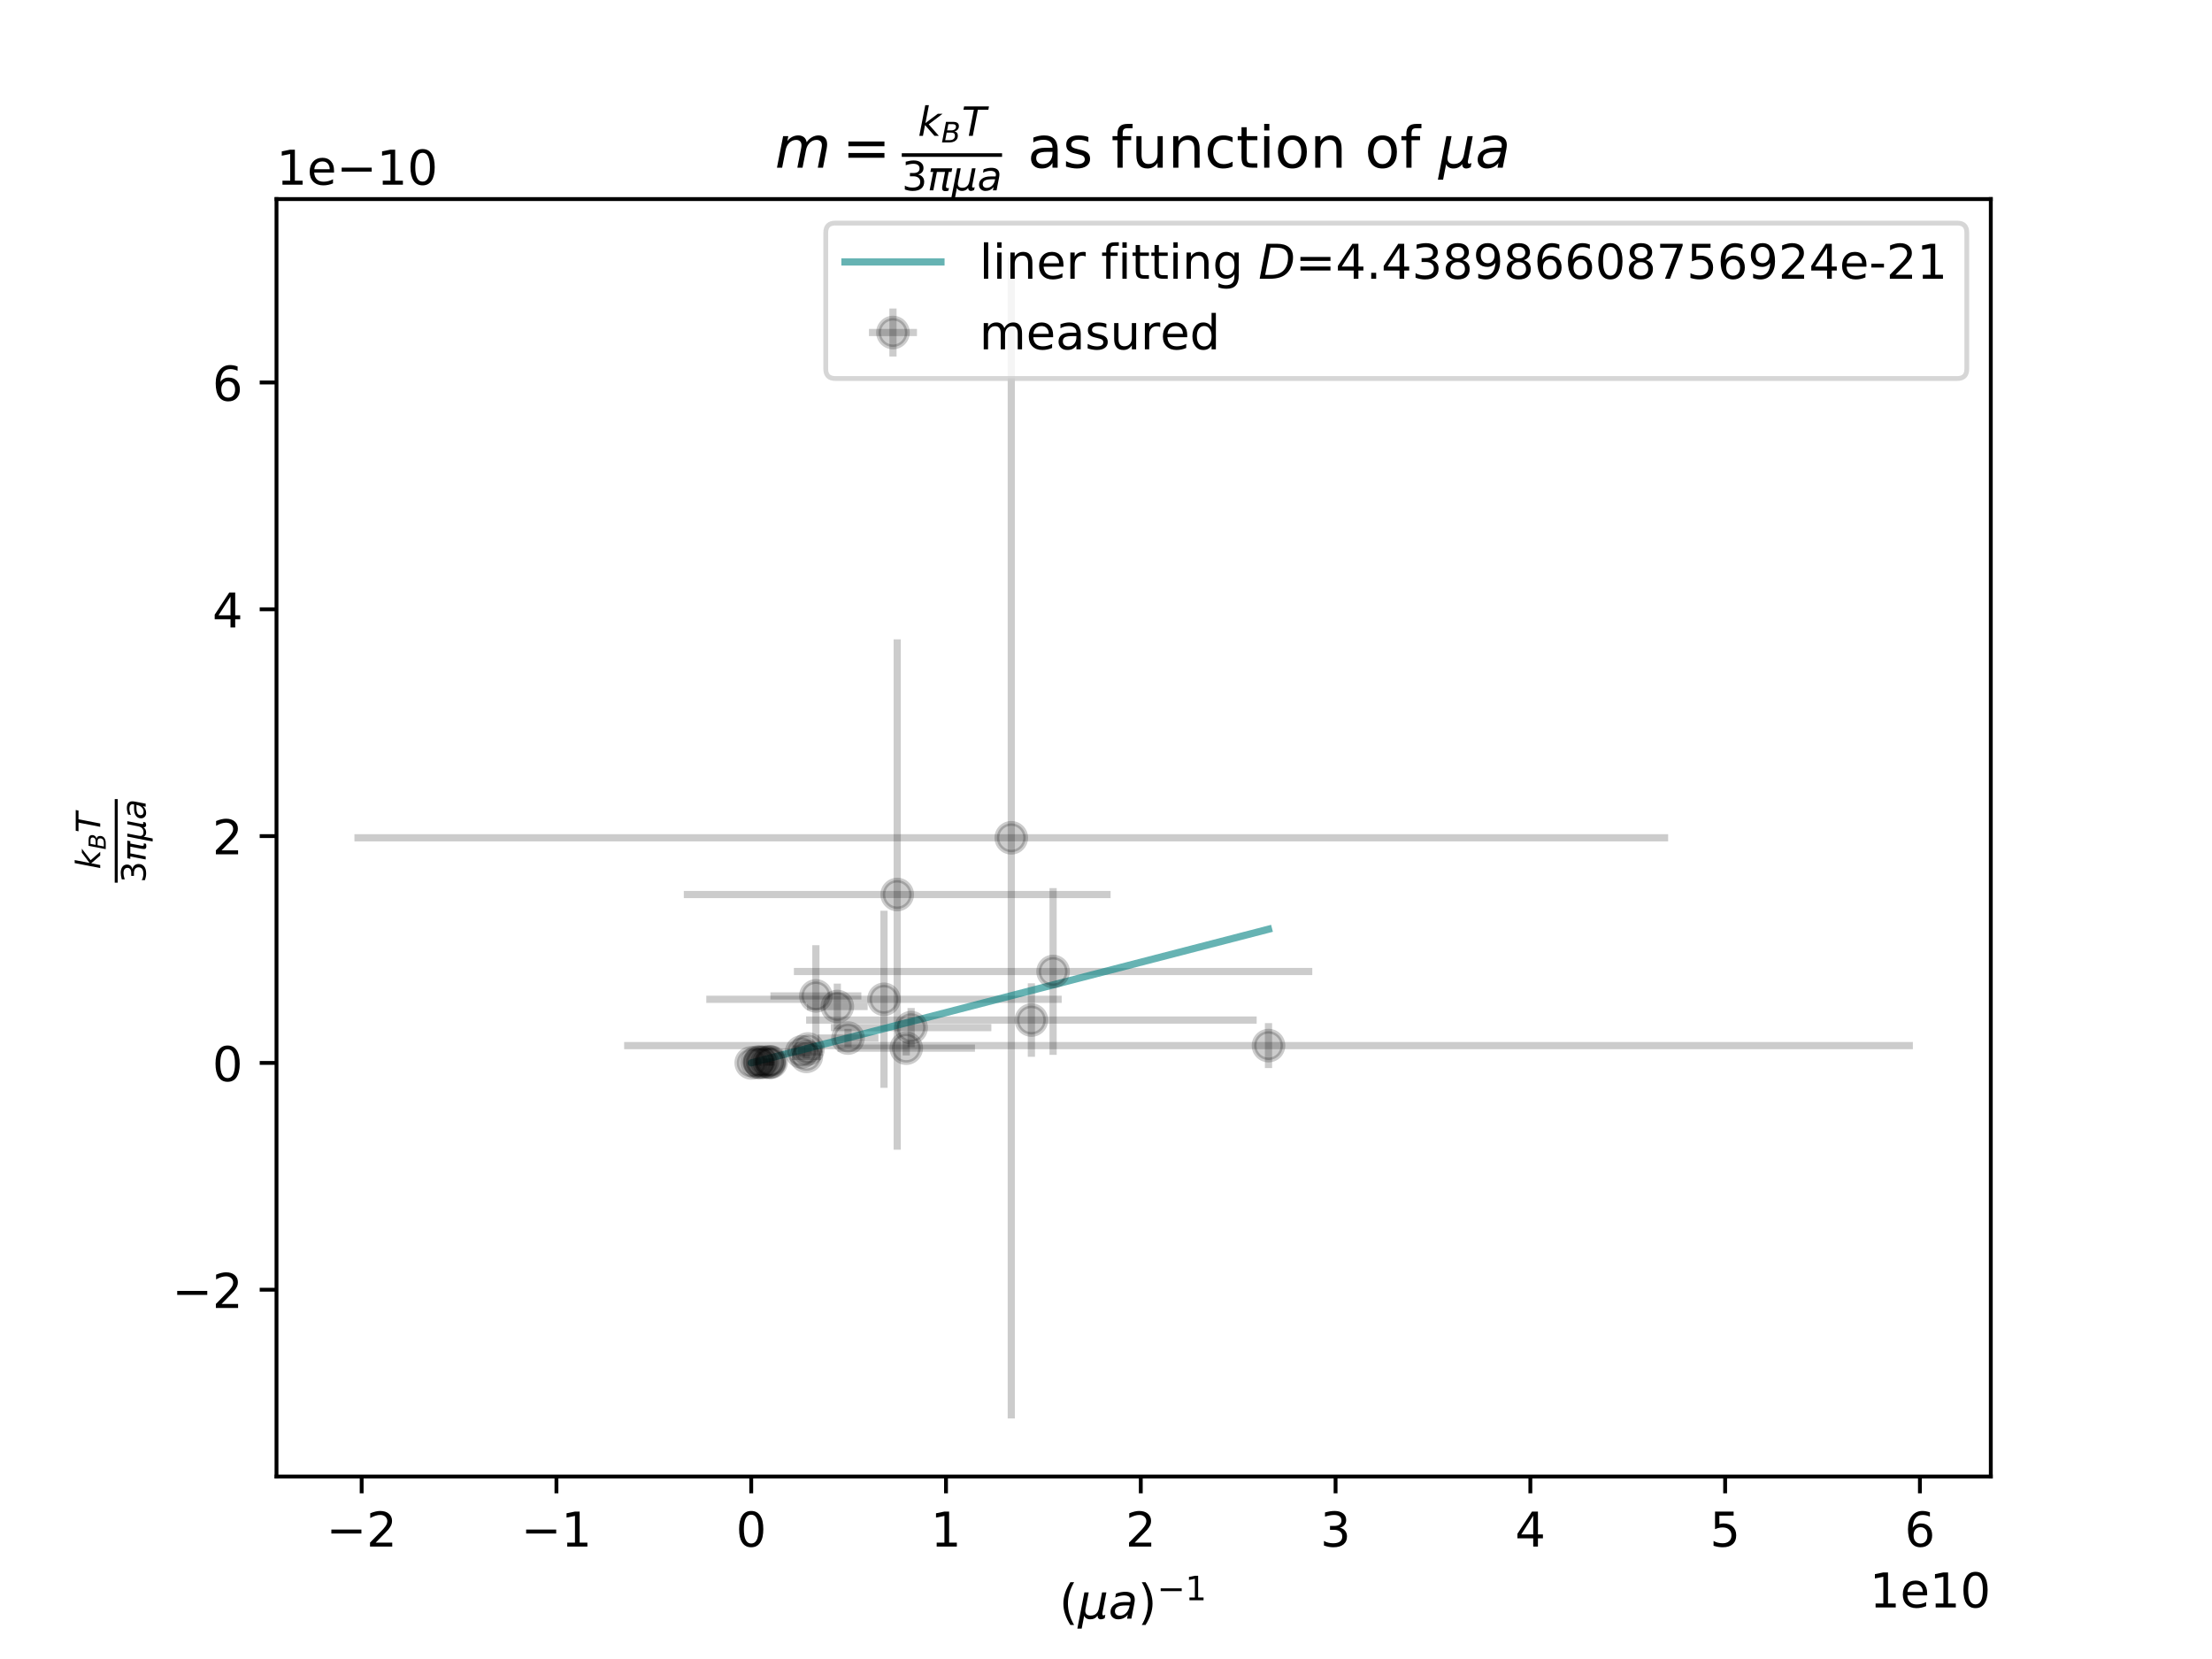 <?xml version="1.0" encoding="utf-8" standalone="no"?>
<!DOCTYPE svg PUBLIC "-//W3C//DTD SVG 1.1//EN"
  "http://www.w3.org/Graphics/SVG/1.1/DTD/svg11.dtd">
<!-- Created with matplotlib (https://matplotlib.org/) -->
<svg height="345.6pt" version="1.1" viewBox="0 0 460.8 345.6" width="460.8pt" xmlns="http://www.w3.org/2000/svg" xmlns:xlink="http://www.w3.org/1999/xlink">
 <defs>
  <style type="text/css">
*{stroke-linecap:butt;stroke-linejoin:round;}
  </style>
 </defs>
 <g id="figure_1">
  <g id="patch_1">
   <path d="M 0 345.6 
L 460.8 345.6 
L 460.8 0 
L 0 0 
z
" style="fill:#ffffff;"/>
  </g>
  <g id="axes_1">
   <g id="patch_2">
    <path d="M 57.6 307.584 
L 414.72 307.584 
L 414.72 41.472 
L 57.6 41.472 
z
" style="fill:#ffffff;"/>
   </g>
   <g id="matplotlib.axis_1">
    <g id="xtick_1">
     <g id="line2d_1">
      <defs>
       <path d="M 0 0 
L 0 3.5 
" id="mba9bfb9baf" style="stroke:#000000;stroke-width:0.8;"/>
      </defs>
      <g>
       <use style="stroke:#000000;stroke-width:0.8;" x="75.34" xlink:href="#mba9bfb9baf" y="307.584"/>
      </g>
     </g>
     <g id="text_1">
      <!-- −2 -->
      <defs>
       <path d="M 10.594 35.5 
L 73.188 35.5 
L 73.188 27.203 
L 10.594 27.203 
z
" id="DejaVuSans-8722"/>
       <path d="M 19.188 8.297 
L 53.609 8.297 
L 53.609 0 
L 7.328 0 
L 7.328 8.297 
Q 12.938 14.109 22.625 23.891 
Q 32.328 33.688 34.812 36.531 
Q 39.547 41.844 41.422 45.531 
Q 43.312 49.219 43.312 52.781 
Q 43.312 58.594 39.234 62.25 
Q 35.156 65.922 28.609 65.922 
Q 23.969 65.922 18.812 64.312 
Q 13.672 62.703 7.812 59.422 
L 7.812 69.391 
Q 13.766 71.781 18.938 73 
Q 24.125 74.219 28.422 74.219 
Q 39.75 74.219 46.484 68.547 
Q 53.219 62.891 53.219 53.422 
Q 53.219 48.922 51.531 44.891 
Q 49.859 40.875 45.406 35.406 
Q 44.188 33.984 37.641 27.219 
Q 31.109 20.453 19.188 8.297 
z
" id="DejaVuSans-50"/>
      </defs>
      <g transform="translate(67.969 322.182)scale(0.1 -0.1)">
       <use xlink:href="#DejaVuSans-8722"/>
       <use x="83.789" xlink:href="#DejaVuSans-50"/>
      </g>
     </g>
    </g>
    <g id="xtick_2">
     <g id="line2d_2">
      <g>
       <use style="stroke:#000000;stroke-width:0.8;" x="115.917" xlink:href="#mba9bfb9baf" y="307.584"/>
      </g>
     </g>
     <g id="text_2">
      <!-- −1 -->
      <defs>
       <path d="M 12.406 8.297 
L 28.516 8.297 
L 28.516 63.922 
L 10.984 60.406 
L 10.984 69.391 
L 28.422 72.906 
L 38.281 72.906 
L 38.281 8.297 
L 54.391 8.297 
L 54.391 0 
L 12.406 0 
z
" id="DejaVuSans-49"/>
      </defs>
      <g transform="translate(108.546 322.182)scale(0.1 -0.1)">
       <use xlink:href="#DejaVuSans-8722"/>
       <use x="83.789" xlink:href="#DejaVuSans-49"/>
      </g>
     </g>
    </g>
    <g id="xtick_3">
     <g id="line2d_3">
      <g>
       <use style="stroke:#000000;stroke-width:0.8;" x="156.494" xlink:href="#mba9bfb9baf" y="307.584"/>
      </g>
     </g>
     <g id="text_3">
      <!-- 0 -->
      <defs>
       <path d="M 31.781 66.406 
Q 24.172 66.406 20.328 58.906 
Q 16.5 51.422 16.5 36.375 
Q 16.5 21.391 20.328 13.891 
Q 24.172 6.391 31.781 6.391 
Q 39.453 6.391 43.281 13.891 
Q 47.125 21.391 47.125 36.375 
Q 47.125 51.422 43.281 58.906 
Q 39.453 66.406 31.781 66.406 
z
M 31.781 74.219 
Q 44.047 74.219 50.516 64.516 
Q 56.984 54.828 56.984 36.375 
Q 56.984 17.969 50.516 8.266 
Q 44.047 -1.422 31.781 -1.422 
Q 19.531 -1.422 13.062 8.266 
Q 6.594 17.969 6.594 36.375 
Q 6.594 54.828 13.062 64.516 
Q 19.531 74.219 31.781 74.219 
z
" id="DejaVuSans-48"/>
      </defs>
      <g transform="translate(153.312 322.182)scale(0.1 -0.1)">
       <use xlink:href="#DejaVuSans-48"/>
      </g>
     </g>
    </g>
    <g id="xtick_4">
     <g id="line2d_4">
      <g>
       <use style="stroke:#000000;stroke-width:0.8;" x="197.07" xlink:href="#mba9bfb9baf" y="307.584"/>
      </g>
     </g>
     <g id="text_4">
      <!-- 1 -->
      <g transform="translate(193.889 322.182)scale(0.1 -0.1)">
       <use xlink:href="#DejaVuSans-49"/>
      </g>
     </g>
    </g>
    <g id="xtick_5">
     <g id="line2d_5">
      <g>
       <use style="stroke:#000000;stroke-width:0.8;" x="237.647" xlink:href="#mba9bfb9baf" y="307.584"/>
      </g>
     </g>
     <g id="text_5">
      <!-- 2 -->
      <g transform="translate(234.466 322.182)scale(0.1 -0.1)">
       <use xlink:href="#DejaVuSans-50"/>
      </g>
     </g>
    </g>
    <g id="xtick_6">
     <g id="line2d_6">
      <g>
       <use style="stroke:#000000;stroke-width:0.8;" x="278.223" xlink:href="#mba9bfb9baf" y="307.584"/>
      </g>
     </g>
     <g id="text_6">
      <!-- 3 -->
      <defs>
       <path d="M 40.578 39.312 
Q 47.656 37.797 51.625 33 
Q 55.609 28.219 55.609 21.188 
Q 55.609 10.406 48.188 4.484 
Q 40.766 -1.422 27.094 -1.422 
Q 22.516 -1.422 17.656 -0.516 
Q 12.797 0.391 7.625 2.203 
L 7.625 11.719 
Q 11.719 9.328 16.594 8.109 
Q 21.484 6.891 26.812 6.891 
Q 36.078 6.891 40.938 10.547 
Q 45.797 14.203 45.797 21.188 
Q 45.797 27.641 41.281 31.266 
Q 36.766 34.906 28.719 34.906 
L 20.219 34.906 
L 20.219 43.016 
L 29.109 43.016 
Q 36.375 43.016 40.234 45.922 
Q 44.094 48.828 44.094 54.297 
Q 44.094 59.906 40.109 62.906 
Q 36.141 65.922 28.719 65.922 
Q 24.656 65.922 20.016 65.031 
Q 15.375 64.156 9.812 62.312 
L 9.812 71.094 
Q 15.438 72.656 20.344 73.438 
Q 25.25 74.219 29.594 74.219 
Q 40.828 74.219 47.359 69.109 
Q 53.906 64.016 53.906 55.328 
Q 53.906 49.266 50.438 45.094 
Q 46.969 40.922 40.578 39.312 
z
" id="DejaVuSans-51"/>
      </defs>
      <g transform="translate(275.042 322.182)scale(0.1 -0.1)">
       <use xlink:href="#DejaVuSans-51"/>
      </g>
     </g>
    </g>
    <g id="xtick_7">
     <g id="line2d_7">
      <g>
       <use style="stroke:#000000;stroke-width:0.8;" x="318.8" xlink:href="#mba9bfb9baf" y="307.584"/>
      </g>
     </g>
     <g id="text_7">
      <!-- 4 -->
      <defs>
       <path d="M 37.797 64.312 
L 12.891 25.391 
L 37.797 25.391 
z
M 35.203 72.906 
L 47.609 72.906 
L 47.609 25.391 
L 58.016 25.391 
L 58.016 17.188 
L 47.609 17.188 
L 47.609 0 
L 37.797 0 
L 37.797 17.188 
L 4.891 17.188 
L 4.891 26.703 
z
" id="DejaVuSans-52"/>
      </defs>
      <g transform="translate(315.619 322.182)scale(0.1 -0.1)">
       <use xlink:href="#DejaVuSans-52"/>
      </g>
     </g>
    </g>
    <g id="xtick_8">
     <g id="line2d_8">
      <g>
       <use style="stroke:#000000;stroke-width:0.8;" x="359.377" xlink:href="#mba9bfb9baf" y="307.584"/>
      </g>
     </g>
     <g id="text_8">
      <!-- 5 -->
      <defs>
       <path d="M 10.797 72.906 
L 49.516 72.906 
L 49.516 64.594 
L 19.828 64.594 
L 19.828 46.734 
Q 21.969 47.469 24.109 47.828 
Q 26.266 48.188 28.422 48.188 
Q 40.625 48.188 47.75 41.5 
Q 54.891 34.812 54.891 23.391 
Q 54.891 11.625 47.562 5.094 
Q 40.234 -1.422 26.906 -1.422 
Q 22.312 -1.422 17.547 -0.641 
Q 12.797 0.141 7.719 1.703 
L 7.719 11.625 
Q 12.109 9.234 16.797 8.062 
Q 21.484 6.891 26.703 6.891 
Q 35.156 6.891 40.078 11.328 
Q 45.016 15.766 45.016 23.391 
Q 45.016 31 40.078 35.438 
Q 35.156 39.891 26.703 39.891 
Q 22.75 39.891 18.812 39.016 
Q 14.891 38.141 10.797 36.281 
z
" id="DejaVuSans-53"/>
      </defs>
      <g transform="translate(356.195 322.182)scale(0.1 -0.1)">
       <use xlink:href="#DejaVuSans-53"/>
      </g>
     </g>
    </g>
    <g id="xtick_9">
     <g id="line2d_9">
      <g>
       <use style="stroke:#000000;stroke-width:0.8;" x="399.953" xlink:href="#mba9bfb9baf" y="307.584"/>
      </g>
     </g>
     <g id="text_9">
      <!-- 6 -->
      <defs>
       <path d="M 33.016 40.375 
Q 26.375 40.375 22.484 35.828 
Q 18.609 31.297 18.609 23.391 
Q 18.609 15.531 22.484 10.953 
Q 26.375 6.391 33.016 6.391 
Q 39.656 6.391 43.531 10.953 
Q 47.406 15.531 47.406 23.391 
Q 47.406 31.297 43.531 35.828 
Q 39.656 40.375 33.016 40.375 
z
M 52.594 71.297 
L 52.594 62.312 
Q 48.875 64.062 45.094 64.984 
Q 41.312 65.922 37.594 65.922 
Q 27.828 65.922 22.672 59.328 
Q 17.531 52.734 16.797 39.406 
Q 19.672 43.656 24.016 45.922 
Q 28.375 48.188 33.594 48.188 
Q 44.578 48.188 50.953 41.516 
Q 57.328 34.859 57.328 23.391 
Q 57.328 12.156 50.688 5.359 
Q 44.047 -1.422 33.016 -1.422 
Q 20.359 -1.422 13.672 8.266 
Q 6.984 17.969 6.984 36.375 
Q 6.984 53.656 15.188 63.938 
Q 23.391 74.219 37.203 74.219 
Q 40.922 74.219 44.703 73.484 
Q 48.484 72.75 52.594 71.297 
z
" id="DejaVuSans-54"/>
      </defs>
      <g transform="translate(396.772 322.182)scale(0.1 -0.1)">
       <use xlink:href="#DejaVuSans-54"/>
      </g>
     </g>
    </g>
    <g id="text_10">
     <!-- $ (\mu a )^{-1} $ -->
     <defs>
      <path d="M 31 75.875 
Q 24.469 64.656 21.281 53.656 
Q 18.109 42.672 18.109 31.391 
Q 18.109 20.125 21.312 9.062 
Q 24.516 -2 31 -13.188 
L 23.188 -13.188 
Q 15.875 -1.703 12.234 9.375 
Q 8.594 20.453 8.594 31.391 
Q 8.594 42.281 12.203 53.312 
Q 15.828 64.359 23.188 75.875 
z
" id="DejaVuSans-40"/>
      <path d="M -1.312 -20.797 
L 13.375 54.688 
L 22.406 54.688 
L 15.766 20.656 
Q 15.578 19.625 15.422 18.359 
Q 15.281 17.094 15.281 15.828 
Q 15.281 11.281 18.141 8.828 
Q 21 6.391 26.312 6.391 
Q 33.547 6.391 37.984 10.484 
Q 42.438 14.594 44 22.797 
L 50.203 54.688 
L 59.188 54.688 
L 51.031 12.641 
Q 50.828 11.719 50.75 11.031 
Q 50.688 10.359 50.688 9.812 
Q 50.688 8.297 51.297 7.594 
Q 51.906 6.891 53.219 6.891 
Q 53.719 6.891 54.562 7.125 
Q 55.422 7.375 56.984 8.016 
L 55.609 0.781 
Q 53.469 -0.297 51.516 -0.859 
Q 49.562 -1.422 47.703 -1.422 
Q 44.484 -1.422 42.656 0.625 
Q 40.828 2.688 40.828 6.297 
Q 38.094 2.391 34.297 0.484 
Q 30.516 -1.422 25.391 -1.422 
Q 20.844 -1.422 17.453 0.672 
Q 14.062 2.781 12.984 6.203 
L 7.719 -20.797 
z
" id="DejaVuSans-Oblique-956"/>
      <path d="M 53.719 31.203 
L 47.609 0 
L 38.625 0 
L 40.281 8.297 
Q 36.328 3.422 31.266 1 
Q 26.219 -1.422 20.016 -1.422 
Q 13.031 -1.422 8.562 2.844 
Q 4.109 7.125 4.109 13.812 
Q 4.109 23.391 11.75 28.953 
Q 19.391 34.516 32.812 34.516 
L 45.312 34.516 
L 45.797 36.922 
Q 45.906 37.312 45.953 37.766 
Q 46 38.234 46 39.203 
Q 46 43.562 42.453 45.969 
Q 38.922 48.391 32.516 48.391 
Q 28.125 48.391 23.5 47.266 
Q 18.891 46.141 14.016 43.891 
L 15.578 52.203 
Q 20.656 54.109 25.516 55.047 
Q 30.375 56 34.906 56 
Q 44.578 56 49.625 51.797 
Q 54.688 47.609 54.688 39.594 
Q 54.688 37.984 54.438 35.812 
Q 54.203 33.641 53.719 31.203 
z
M 44 27.484 
L 35.016 27.484 
Q 23.969 27.484 18.672 24.531 
Q 13.375 21.578 13.375 15.375 
Q 13.375 11.078 16.078 8.641 
Q 18.797 6.203 23.578 6.203 
Q 30.906 6.203 36.375 11.453 
Q 41.844 16.703 43.609 25.484 
z
" id="DejaVuSans-Oblique-97"/>
      <path d="M 8.016 75.875 
L 15.828 75.875 
Q 23.141 64.359 26.781 53.312 
Q 30.422 42.281 30.422 31.391 
Q 30.422 20.453 26.781 9.375 
Q 23.141 -1.703 15.828 -13.188 
L 8.016 -13.188 
Q 14.5 -2 17.703 9.062 
Q 20.906 20.125 20.906 31.391 
Q 20.906 42.672 17.703 53.656 
Q 14.5 64.656 8.016 75.875 
z
" id="DejaVuSans-41"/>
     </defs>
     <g transform="translate(220.66 337.262)scale(0.1 -0.1)">
      <use transform="translate(0 0.684)" xlink:href="#DejaVuSans-40"/>
      <use transform="translate(39.014 0.684)" xlink:href="#DejaVuSans-Oblique-956"/>
      <use transform="translate(102.637 0.684)" xlink:href="#DejaVuSans-Oblique-97"/>
      <use transform="translate(163.916 0.684)" xlink:href="#DejaVuSans-41"/>
      <use transform="translate(203.887 38.966)scale(0.7)" xlink:href="#DejaVuSans-8722"/>
      <use transform="translate(262.539 38.966)scale(0.7)" xlink:href="#DejaVuSans-49"/>
     </g>
    </g>
    <g id="text_11">
     <!-- 1e10 -->
     <defs>
      <path d="M 56.203 29.594 
L 56.203 25.203 
L 14.891 25.203 
Q 15.484 15.922 20.484 11.062 
Q 25.484 6.203 34.422 6.203 
Q 39.594 6.203 44.453 7.469 
Q 49.312 8.734 54.109 11.281 
L 54.109 2.781 
Q 49.266 0.734 44.188 -0.344 
Q 39.109 -1.422 33.891 -1.422 
Q 20.797 -1.422 13.156 6.188 
Q 5.516 13.812 5.516 26.812 
Q 5.516 40.234 12.766 48.109 
Q 20.016 56 32.328 56 
Q 43.359 56 49.781 48.891 
Q 56.203 41.797 56.203 29.594 
z
M 47.219 32.234 
Q 47.125 39.594 43.094 43.984 
Q 39.062 48.391 32.422 48.391 
Q 24.906 48.391 20.391 44.141 
Q 15.875 39.891 15.188 32.172 
z
" id="DejaVuSans-101"/>
     </defs>
     <g transform="translate(389.479 334.861)scale(0.1 -0.1)">
      <use xlink:href="#DejaVuSans-49"/>
      <use x="63.623" xlink:href="#DejaVuSans-101"/>
      <use x="125.146" xlink:href="#DejaVuSans-49"/>
      <use x="188.77" xlink:href="#DejaVuSans-48"/>
     </g>
    </g>
   </g>
   <g id="matplotlib.axis_2">
    <g id="ytick_1">
     <g id="line2d_10">
      <defs>
       <path d="M 0 0 
L -3.5 0 
" id="medc59a50c8" style="stroke:#000000;stroke-width:0.8;"/>
      </defs>
      <g>
       <use style="stroke:#000000;stroke-width:0.8;" x="57.6" xlink:href="#medc59a50c8" y="268.671"/>
      </g>
     </g>
     <g id="text_12">
      <!-- −2 -->
      <g transform="translate(35.858 272.47)scale(0.1 -0.1)">
       <use xlink:href="#DejaVuSans-8722"/>
       <use x="83.789" xlink:href="#DejaVuSans-50"/>
      </g>
     </g>
    </g>
    <g id="ytick_2">
     <g id="line2d_11">
      <g>
       <use style="stroke:#000000;stroke-width:0.8;" x="57.6" xlink:href="#medc59a50c8" y="221.422"/>
      </g>
     </g>
     <g id="text_13">
      <!-- 0 -->
      <g transform="translate(44.237 225.221)scale(0.1 -0.1)">
       <use xlink:href="#DejaVuSans-48"/>
      </g>
     </g>
    </g>
    <g id="ytick_3">
     <g id="line2d_12">
      <g>
       <use style="stroke:#000000;stroke-width:0.8;" x="57.6" xlink:href="#medc59a50c8" y="174.173"/>
      </g>
     </g>
     <g id="text_14">
      <!-- 2 -->
      <g transform="translate(44.237 177.972)scale(0.1 -0.1)">
       <use xlink:href="#DejaVuSans-50"/>
      </g>
     </g>
    </g>
    <g id="ytick_4">
     <g id="line2d_13">
      <g>
       <use style="stroke:#000000;stroke-width:0.8;" x="57.6" xlink:href="#medc59a50c8" y="126.924"/>
      </g>
     </g>
     <g id="text_15">
      <!-- 4 -->
      <g transform="translate(44.237 130.723)scale(0.1 -0.1)">
       <use xlink:href="#DejaVuSans-52"/>
      </g>
     </g>
    </g>
    <g id="ytick_5">
     <g id="line2d_14">
      <g>
       <use style="stroke:#000000;stroke-width:0.8;" x="57.6" xlink:href="#medc59a50c8" y="79.675"/>
      </g>
     </g>
     <g id="text_16">
      <!-- 6 -->
      <g transform="translate(44.237 83.474)scale(0.1 -0.1)">
       <use xlink:href="#DejaVuSans-54"/>
      </g>
     </g>
    </g>
    <g id="text_17">
     <!-- $  \frac{k_{B}T}{ 3 \pi \mu a } $ -->
     <defs>
      <path d="M 18.312 75.984 
L 27.297 75.984 
L 18.703 31.688 
L 49.516 54.688 
L 61.188 54.688 
L 26.812 28.516 
L 51.906 0 
L 41.016 0 
L 17.672 26.703 
L 12.5 0 
L 3.516 0 
z
" id="DejaVuSans-Oblique-107"/>
      <path d="M 16.891 72.906 
L 42.094 72.906 
Q 52.344 72.906 57.422 69.094 
Q 62.5 65.281 62.5 57.625 
Q 62.5 50.594 58.125 45.484 
Q 53.766 40.375 46.688 39.312 
Q 52.734 37.938 55.766 34.078 
Q 58.797 30.219 58.797 23.781 
Q 58.797 12.797 50.656 6.391 
Q 42.531 0 28.422 0 
L 2.688 0 
z
M 19.281 34.812 
L 14.109 8.109 
L 29.984 8.109 
Q 38.922 8.109 43.75 12.203 
Q 48.578 16.312 48.578 23.781 
Q 48.578 29.547 45.375 32.172 
Q 42.188 34.812 35.109 34.812 
z
M 25.094 64.797 
L 20.797 42.828 
L 35.5 42.828 
Q 43.359 42.828 47.781 46.234 
Q 52.203 49.656 52.203 55.719 
Q 52.203 60.453 49.219 62.625 
Q 46.234 64.797 39.703 64.797 
z
" id="DejaVuSans-Oblique-66"/>
      <path d="M 5.906 72.906 
L 67.578 72.906 
L 66.016 64.594 
L 39.984 64.594 
L 27.484 0 
L 17.578 0 
L 30.078 64.594 
L 4.297 64.594 
z
" id="DejaVuSans-Oblique-84"/>
      <path d="M 9.125 54.688 
L 61.531 54.688 
L 59.766 45.703 
L 52.875 45.703 
L 46.344 12.109 
Q 45.656 8.594 46.578 7.031 
Q 47.469 5.516 50.141 5.516 
Q 50.875 5.516 51.953 5.672 
Q 53.078 5.766 53.422 5.812 
L 52.156 -0.688 
Q 50.344 -1.312 48.484 -1.609 
Q 46.578 -1.906 44.781 -1.906 
Q 38.922 -1.906 37.312 1.266 
Q 35.688 4.5 37.359 13.094 
L 43.703 45.703 
L 23.531 45.703 
L 14.656 0 
L 5.469 0 
L 14.359 45.703 
L 7.375 45.703 
z
" id="DejaVuSans-Oblique-960"/>
     </defs>
     <g transform="translate(26.458 183.878)rotate(-90)scale(0.1 -0.1)">
      <use transform="translate(28 55.811)scale(0.7)" xlink:href="#DejaVuSans-Oblique-107"/>
      <use transform="translate(68.537 44.327)scale(0.49)" xlink:href="#DejaVuSans-Oblique-66"/>
      <use transform="translate(104.067 55.811)scale(0.7)" xlink:href="#DejaVuSans-Oblique-84"/>
      <use transform="translate(0 -38.877)scale(0.7)" xlink:href="#DejaVuSans-51"/>
      <use transform="translate(44.536 -38.877)scale(0.7)" xlink:href="#DejaVuSans-Oblique-960"/>
      <use transform="translate(86.68 -38.877)scale(0.7)" xlink:href="#DejaVuSans-Oblique-956"/>
      <use transform="translate(131.216 -38.877)scale(0.7)" xlink:href="#DejaVuSans-Oblique-97"/>
      <path d="M 0 19.327 
L 0 25.577 
L 174.111 25.577 
L 174.111 19.327 
L 0 19.327 
z
"/>
     </g>
    </g>
    <g id="text_18">
     <!-- 1e−10 -->
     <g transform="translate(57.6 38.472)scale(0.1 -0.1)">
      <use xlink:href="#DejaVuSans-49"/>
      <use x="63.623" xlink:href="#DejaVuSans-101"/>
      <use x="125.146" xlink:href="#DejaVuSans-8722"/>
      <use x="208.936" xlink:href="#DejaVuSans-49"/>
      <use x="272.559" xlink:href="#DejaVuSans-48"/>
     </g>
    </g>
   </g>
   <g id="LineCollection_1">
    <path clip-path="url(#pc7668d0245)" d="M 130.021 217.817 
L 398.487 217.817 
" style="fill:none;stroke:#000000;stroke-opacity:0.2;stroke-width:1.5;"/>
    <path clip-path="url(#pc7668d0245)" d="M 174.47 218.347 
L 203.103 218.347 
" style="fill:none;stroke:#000000;stroke-opacity:0.2;stroke-width:1.5;"/>
    <path clip-path="url(#pc7668d0245)" d="M 170.317 216.246 
L 182.993 216.246 
" style="fill:none;stroke:#000000;stroke-opacity:0.2;stroke-width:1.5;"/>
    <path clip-path="url(#pc7668d0245)" d="M 173.088 214.074 
L 206.518 214.074 
" style="fill:none;stroke:#000000;stroke-opacity:0.2;stroke-width:1.5;"/>
    <path clip-path="url(#pc7668d0245)" d="M 165.386 202.38 
L 273.372 202.38 
" style="fill:none;stroke:#000000;stroke-opacity:0.2;stroke-width:1.5;"/>
    <path clip-path="url(#pc7668d0245)" d="M 167.93 212.494 
L 261.783 212.494 
" style="fill:none;stroke:#000000;stroke-opacity:0.2;stroke-width:1.5;"/>
    <path clip-path="url(#pc7668d0245)" d="M 165.172 218.521 
L 171.478 218.521 
" style="fill:none;stroke:#000000;stroke-opacity:0.2;stroke-width:1.5;"/>
    <path clip-path="url(#pc7668d0245)" d="M 164.974 220.066 
L 170.985 220.066 
" style="fill:none;stroke:#000000;stroke-opacity:0.2;stroke-width:1.5;"/>
    <path clip-path="url(#pc7668d0245)" d="M 168.108 209.672 
L 180.75 209.672 
" style="fill:none;stroke:#000000;stroke-opacity:0.2;stroke-width:1.5;"/>
    <path clip-path="url(#pc7668d0245)" d="M 156.496 221.421 
L 156.497 221.421 
" style="fill:none;stroke:#000000;stroke-opacity:0.2;stroke-width:1.5;"/>
    <path clip-path="url(#pc7668d0245)" d="M 159.899 221.249 
L 161.385 221.249 
" style="fill:none;stroke:#000000;stroke-opacity:0.2;stroke-width:1.5;"/>
    <path clip-path="url(#pc7668d0245)" d="M 159.634 221.325 
L 160.942 221.325 
" style="fill:none;stroke:#000000;stroke-opacity:0.2;stroke-width:1.5;"/>
    <path clip-path="url(#pc7668d0245)" d="M 158.172 221.319 
L 158.706 221.319 
" style="fill:none;stroke:#000000;stroke-opacity:0.2;stroke-width:1.5;"/>
    <path clip-path="url(#pc7668d0245)" d="M 158.849 221.266 
L 159.7 221.266 
" style="fill:none;stroke:#000000;stroke-opacity:0.2;stroke-width:1.5;"/>
    <path clip-path="url(#pc7668d0245)" d="M 158.017 221.258 
L 158.568 221.258 
" style="fill:none;stroke:#000000;stroke-opacity:0.2;stroke-width:1.5;"/>
    <path clip-path="url(#pc7668d0245)" d="M 162.683 219.13 
L 171.311 219.13 
" style="fill:none;stroke:#000000;stroke-opacity:0.2;stroke-width:1.5;"/>
    <path clip-path="url(#pc7668d0245)" d="M 159.482 221.184 
L 161.093 221.184 
" style="fill:none;stroke:#000000;stroke-opacity:0.2;stroke-width:1.5;"/>
    <path clip-path="url(#pc7668d0245)" d="M 157.528 221.288 
L 157.853 221.288 
" style="fill:none;stroke:#000000;stroke-opacity:0.2;stroke-width:1.5;"/>
    <path clip-path="url(#pc7668d0245)" d="M 142.451 186.346 
L 231.359 186.346 
" style="fill:none;stroke:#000000;stroke-opacity:0.2;stroke-width:1.5;"/>
    <path clip-path="url(#pc7668d0245)" d="M 147.134 208.172 
L 221.168 208.172 
" style="fill:none;stroke:#000000;stroke-opacity:0.2;stroke-width:1.5;"/>
    <path clip-path="url(#pc7668d0245)" d="M 160.492 207.465 
L 179.437 207.465 
" style="fill:none;stroke:#000000;stroke-opacity:0.2;stroke-width:1.5;"/>
    <path clip-path="url(#pc7668d0245)" d="M 73.833 174.528 
L 347.504 174.528 
" style="fill:none;stroke:#000000;stroke-opacity:0.2;stroke-width:1.5;"/>
   </g>
   <g id="LineCollection_2">
    <path clip-path="url(#pc7668d0245)" d="M 264.254 222.501 
L 264.254 213.134 
" style="fill:none;stroke:#000000;stroke-opacity:0.2;stroke-width:1.5;"/>
    <path clip-path="url(#pc7668d0245)" d="M 188.787 219.875 
L 188.787 216.818 
" style="fill:none;stroke:#000000;stroke-opacity:0.2;stroke-width:1.5;"/>
    <path clip-path="url(#pc7668d0245)" d="M 176.655 218.15 
L 176.655 214.341 
" style="fill:none;stroke:#000000;stroke-opacity:0.2;stroke-width:1.5;"/>
    <path clip-path="url(#pc7668d0245)" d="M 189.803 218.155 
L 189.803 209.993 
" style="fill:none;stroke:#000000;stroke-opacity:0.2;stroke-width:1.5;"/>
    <path clip-path="url(#pc7668d0245)" d="M 219.379 219.75 
L 219.379 185.01 
" style="fill:none;stroke:#000000;stroke-opacity:0.2;stroke-width:1.5;"/>
    <path clip-path="url(#pc7668d0245)" d="M 214.857 220.151 
L 214.857 204.836 
" style="fill:none;stroke:#000000;stroke-opacity:0.2;stroke-width:1.5;"/>
    <path clip-path="url(#pc7668d0245)" d="M 168.325 219.45 
L 168.325 217.592 
" style="fill:none;stroke:#000000;stroke-opacity:0.2;stroke-width:1.5;"/>
    <path clip-path="url(#pc7668d0245)" d="M 167.979 220.493 
L 167.979 219.638 
" style="fill:none;stroke:#000000;stroke-opacity:0.2;stroke-width:1.5;"/>
    <path clip-path="url(#pc7668d0245)" d="M 174.429 214.442 
L 174.429 204.901 
" style="fill:none;stroke:#000000;stroke-opacity:0.2;stroke-width:1.5;"/>
    <path clip-path="url(#pc7668d0245)" d="M 156.496 221.422 
L 156.496 221.421 
" style="fill:none;stroke:#000000;stroke-opacity:0.2;stroke-width:1.5;"/>
    <path clip-path="url(#pc7668d0245)" d="M 160.642 221.29 
L 160.642 221.209 
" style="fill:none;stroke:#000000;stroke-opacity:0.2;stroke-width:1.5;"/>
    <path clip-path="url(#pc7668d0245)" d="M 160.288 221.347 
L 160.288 221.303 
" style="fill:none;stroke:#000000;stroke-opacity:0.2;stroke-width:1.5;"/>
    <path clip-path="url(#pc7668d0245)" d="M 158.439 221.338 
L 158.439 221.299 
" style="fill:none;stroke:#000000;stroke-opacity:0.2;stroke-width:1.5;"/>
    <path clip-path="url(#pc7668d0245)" d="M 159.275 221.298 
L 159.275 221.234 
" style="fill:none;stroke:#000000;stroke-opacity:0.2;stroke-width:1.5;"/>
    <path clip-path="url(#pc7668d0245)" d="M 158.292 221.292 
L 158.292 221.224 
" style="fill:none;stroke:#000000;stroke-opacity:0.2;stroke-width:1.5;"/>
    <path clip-path="url(#pc7668d0245)" d="M 166.997 220.194 
L 166.997 218.065 
" style="fill:none;stroke:#000000;stroke-opacity:0.2;stroke-width:1.5;"/>
    <path clip-path="url(#pc7668d0245)" d="M 160.288 221.247 
L 160.288 221.12 
" style="fill:none;stroke:#000000;stroke-opacity:0.2;stroke-width:1.5;"/>
    <path clip-path="url(#pc7668d0245)" d="M 157.69 221.313 
L 157.69 221.262 
" style="fill:none;stroke:#000000;stroke-opacity:0.2;stroke-width:1.5;"/>
    <path clip-path="url(#pc7668d0245)" d="M 186.905 239.499 
L 186.905 133.194 
" style="fill:none;stroke:#000000;stroke-opacity:0.2;stroke-width:1.5;"/>
    <path clip-path="url(#pc7668d0245)" d="M 184.151 226.617 
L 184.151 189.727 
" style="fill:none;stroke:#000000;stroke-opacity:0.2;stroke-width:1.5;"/>
    <path clip-path="url(#pc7668d0245)" d="M 169.964 218.028 
L 169.964 196.901 
" style="fill:none;stroke:#000000;stroke-opacity:0.2;stroke-width:1.5;"/>
    <path clip-path="url(#pc7668d0245)" d="M 210.668 295.488 
L 210.668 53.568 
" style="fill:none;stroke:#000000;stroke-opacity:0.2;stroke-width:1.5;"/>
   </g>
   <g id="line2d_15">
    <path clip-path="url(#pc7668d0245)" d="M 264.254 193.572 
L 188.787 213.076 
L 176.655 216.212 
L 189.803 212.814 
L 219.379 205.17 
L 214.857 206.338 
L 168.325 218.364 
L 167.979 218.454 
L 174.429 216.787 
L 156.496 221.421 
L 160.642 220.35 
L 160.288 220.442 
L 158.439 220.919 
L 159.275 220.703 
L 158.292 220.957 
L 166.997 218.708 
L 160.288 220.442 
L 157.69 221.113 
L 186.905 213.562 
L 184.151 214.274 
L 169.964 217.941 
L 210.668 207.421 
" style="fill:none;stroke:#008080;stroke-linecap:square;stroke-opacity:0.6;stroke-width:1.5;"/>
   </g>
   <g id="line2d_16">
    <defs>
     <path d="M 0 3 
C 0.796 3 1.559 2.684 2.121 2.121 
C 2.684 1.559 3 0.796 3 0 
C 3 -0.796 2.684 -1.559 2.121 -2.121 
C 1.559 -2.684 0.796 -3 0 -3 
C -0.796 -3 -1.559 -2.684 -2.121 -2.121 
C -2.684 -1.559 -3 -0.796 -3 0 
C -3 0.796 -2.684 1.559 -2.121 2.121 
C -1.559 2.684 -0.796 3 0 3 
z
" id="ma21d47c48f" style="stroke:#000000;stroke-opacity:0.2;"/>
    </defs>
    <g clip-path="url(#pc7668d0245)">
     <use style="fill-opacity:0.2;stroke:#000000;stroke-opacity:0.2;" x="264.254" xlink:href="#ma21d47c48f" y="217.817"/>
     <use style="fill-opacity:0.2;stroke:#000000;stroke-opacity:0.2;" x="188.787" xlink:href="#ma21d47c48f" y="218.347"/>
     <use style="fill-opacity:0.2;stroke:#000000;stroke-opacity:0.2;" x="176.655" xlink:href="#ma21d47c48f" y="216.246"/>
     <use style="fill-opacity:0.2;stroke:#000000;stroke-opacity:0.2;" x="189.803" xlink:href="#ma21d47c48f" y="214.074"/>
     <use style="fill-opacity:0.2;stroke:#000000;stroke-opacity:0.2;" x="219.379" xlink:href="#ma21d47c48f" y="202.38"/>
     <use style="fill-opacity:0.2;stroke:#000000;stroke-opacity:0.2;" x="214.857" xlink:href="#ma21d47c48f" y="212.494"/>
     <use style="fill-opacity:0.2;stroke:#000000;stroke-opacity:0.2;" x="168.325" xlink:href="#ma21d47c48f" y="218.521"/>
     <use style="fill-opacity:0.2;stroke:#000000;stroke-opacity:0.2;" x="167.979" xlink:href="#ma21d47c48f" y="220.066"/>
     <use style="fill-opacity:0.2;stroke:#000000;stroke-opacity:0.2;" x="174.429" xlink:href="#ma21d47c48f" y="209.672"/>
     <use style="fill-opacity:0.2;stroke:#000000;stroke-opacity:0.2;" x="156.496" xlink:href="#ma21d47c48f" y="221.421"/>
     <use style="fill-opacity:0.2;stroke:#000000;stroke-opacity:0.2;" x="160.642" xlink:href="#ma21d47c48f" y="221.249"/>
     <use style="fill-opacity:0.2;stroke:#000000;stroke-opacity:0.2;" x="160.288" xlink:href="#ma21d47c48f" y="221.325"/>
     <use style="fill-opacity:0.2;stroke:#000000;stroke-opacity:0.2;" x="158.439" xlink:href="#ma21d47c48f" y="221.319"/>
     <use style="fill-opacity:0.2;stroke:#000000;stroke-opacity:0.2;" x="159.275" xlink:href="#ma21d47c48f" y="221.266"/>
     <use style="fill-opacity:0.2;stroke:#000000;stroke-opacity:0.2;" x="158.292" xlink:href="#ma21d47c48f" y="221.258"/>
     <use style="fill-opacity:0.2;stroke:#000000;stroke-opacity:0.2;" x="166.997" xlink:href="#ma21d47c48f" y="219.13"/>
     <use style="fill-opacity:0.2;stroke:#000000;stroke-opacity:0.2;" x="160.288" xlink:href="#ma21d47c48f" y="221.184"/>
     <use style="fill-opacity:0.2;stroke:#000000;stroke-opacity:0.2;" x="157.69" xlink:href="#ma21d47c48f" y="221.288"/>
     <use style="fill-opacity:0.2;stroke:#000000;stroke-opacity:0.2;" x="186.905" xlink:href="#ma21d47c48f" y="186.346"/>
     <use style="fill-opacity:0.2;stroke:#000000;stroke-opacity:0.2;" x="184.151" xlink:href="#ma21d47c48f" y="208.172"/>
     <use style="fill-opacity:0.2;stroke:#000000;stroke-opacity:0.2;" x="169.964" xlink:href="#ma21d47c48f" y="207.465"/>
     <use style="fill-opacity:0.2;stroke:#000000;stroke-opacity:0.2;" x="210.668" xlink:href="#ma21d47c48f" y="174.528"/>
    </g>
   </g>
   <g id="patch_3">
    <path d="M 57.6 307.584 
L 57.6 41.472 
" style="fill:none;stroke:#000000;stroke-linecap:square;stroke-linejoin:miter;stroke-width:0.8;"/>
   </g>
   <g id="patch_4">
    <path d="M 414.72 307.584 
L 414.72 41.472 
" style="fill:none;stroke:#000000;stroke-linecap:square;stroke-linejoin:miter;stroke-width:0.8;"/>
   </g>
   <g id="patch_5">
    <path d="M 57.6 307.584 
L 414.72 307.584 
" style="fill:none;stroke:#000000;stroke-linecap:square;stroke-linejoin:miter;stroke-width:0.8;"/>
   </g>
   <g id="patch_6">
    <path d="M 57.6 41.472 
L 414.72 41.472 
" style="fill:none;stroke:#000000;stroke-linecap:square;stroke-linejoin:miter;stroke-width:0.8;"/>
   </g>
   <g id="text_19">
    <!--  $ m = \frac{k_{B}T}{ 3 \pi \mu a } $ as function of $ \mu a $ -->
    <defs>
     <path id="DejaVuSans-32"/>
     <path d="M 89.797 33.016 
L 83.406 0 
L 74.422 0 
L 80.719 32.719 
Q 81.109 34.812 81.297 36.328 
Q 81.5 37.844 81.5 38.922 
Q 81.5 43.312 79.047 45.75 
Q 76.609 48.188 72.219 48.188 
Q 65.672 48.188 60.547 43.281 
Q 55.422 38.375 53.906 30.516 
L 47.906 0 
L 38.922 0 
L 45.312 32.719 
Q 45.703 34.516 45.891 36.047 
Q 46.094 37.594 46.094 38.812 
Q 46.094 43.266 43.656 45.719 
Q 41.219 48.188 36.922 48.188 
Q 30.281 48.188 25.141 43.281 
Q 20.016 38.375 18.5 30.516 
L 12.5 0 
L 3.516 0 
L 14.203 54.688 
L 23.188 54.688 
L 21.484 46.188 
Q 25.141 50.984 30.047 53.484 
Q 34.969 56 40.578 56 
Q 46.531 56 50.359 52.875 
Q 54.203 49.75 54.984 44.188 
Q 59.078 49.953 64.469 52.969 
Q 69.875 56 75.875 56 
Q 82.906 56 86.734 51.953 
Q 90.578 47.906 90.578 40.484 
Q 90.578 38.875 90.375 36.938 
Q 90.188 35.016 89.797 33.016 
z
" id="DejaVuSans-Oblique-109"/>
     <path d="M 10.594 45.406 
L 73.188 45.406 
L 73.188 37.203 
L 10.594 37.203 
z
M 10.594 25.484 
L 73.188 25.484 
L 73.188 17.188 
L 10.594 17.188 
z
" id="DejaVuSans-61"/>
     <path d="M 34.281 27.484 
Q 23.391 27.484 19.188 25 
Q 14.984 22.516 14.984 16.5 
Q 14.984 11.719 18.141 8.906 
Q 21.297 6.109 26.703 6.109 
Q 34.188 6.109 38.703 11.406 
Q 43.219 16.703 43.219 25.484 
L 43.219 27.484 
z
M 52.203 31.203 
L 52.203 0 
L 43.219 0 
L 43.219 8.297 
Q 40.141 3.328 35.547 0.953 
Q 30.953 -1.422 24.312 -1.422 
Q 15.922 -1.422 10.953 3.297 
Q 6 8.016 6 15.922 
Q 6 25.141 12.172 29.828 
Q 18.359 34.516 30.609 34.516 
L 43.219 34.516 
L 43.219 35.406 
Q 43.219 41.609 39.141 45 
Q 35.062 48.391 27.688 48.391 
Q 23 48.391 18.547 47.266 
Q 14.109 46.141 10.016 43.891 
L 10.016 52.203 
Q 14.938 54.109 19.578 55.047 
Q 24.219 56 28.609 56 
Q 40.484 56 46.344 49.844 
Q 52.203 43.703 52.203 31.203 
z
" id="DejaVuSans-97"/>
     <path d="M 44.281 53.078 
L 44.281 44.578 
Q 40.484 46.531 36.375 47.5 
Q 32.281 48.484 27.875 48.484 
Q 21.188 48.484 17.844 46.438 
Q 14.5 44.391 14.5 40.281 
Q 14.5 37.156 16.891 35.375 
Q 19.281 33.594 26.516 31.984 
L 29.594 31.297 
Q 39.156 29.25 43.188 25.516 
Q 47.219 21.781 47.219 15.094 
Q 47.219 7.469 41.188 3.016 
Q 35.156 -1.422 24.609 -1.422 
Q 20.219 -1.422 15.453 -0.562 
Q 10.688 0.297 5.422 2 
L 5.422 11.281 
Q 10.406 8.688 15.234 7.391 
Q 20.062 6.109 24.812 6.109 
Q 31.156 6.109 34.562 8.281 
Q 37.984 10.453 37.984 14.406 
Q 37.984 18.062 35.516 20.016 
Q 33.062 21.969 24.703 23.781 
L 21.578 24.516 
Q 13.234 26.266 9.516 29.906 
Q 5.812 33.547 5.812 39.891 
Q 5.812 47.609 11.281 51.797 
Q 16.75 56 26.812 56 
Q 31.781 56 36.172 55.266 
Q 40.578 54.547 44.281 53.078 
z
" id="DejaVuSans-115"/>
     <path d="M 37.109 75.984 
L 37.109 68.5 
L 28.516 68.5 
Q 23.688 68.5 21.797 66.547 
Q 19.922 64.594 19.922 59.516 
L 19.922 54.688 
L 34.719 54.688 
L 34.719 47.703 
L 19.922 47.703 
L 19.922 0 
L 10.891 0 
L 10.891 47.703 
L 2.297 47.703 
L 2.297 54.688 
L 10.891 54.688 
L 10.891 58.5 
Q 10.891 67.625 15.141 71.797 
Q 19.391 75.984 28.609 75.984 
z
" id="DejaVuSans-102"/>
     <path d="M 8.5 21.578 
L 8.5 54.688 
L 17.484 54.688 
L 17.484 21.922 
Q 17.484 14.156 20.5 10.266 
Q 23.531 6.391 29.594 6.391 
Q 36.859 6.391 41.078 11.031 
Q 45.312 15.672 45.312 23.688 
L 45.312 54.688 
L 54.297 54.688 
L 54.297 0 
L 45.312 0 
L 45.312 8.406 
Q 42.047 3.422 37.719 1 
Q 33.406 -1.422 27.688 -1.422 
Q 18.266 -1.422 13.375 4.438 
Q 8.5 10.297 8.5 21.578 
z
M 31.109 56 
z
" id="DejaVuSans-117"/>
     <path d="M 54.891 33.016 
L 54.891 0 
L 45.906 0 
L 45.906 32.719 
Q 45.906 40.484 42.875 44.328 
Q 39.844 48.188 33.797 48.188 
Q 26.516 48.188 22.312 43.547 
Q 18.109 38.922 18.109 30.906 
L 18.109 0 
L 9.078 0 
L 9.078 54.688 
L 18.109 54.688 
L 18.109 46.188 
Q 21.344 51.125 25.703 53.562 
Q 30.078 56 35.797 56 
Q 45.219 56 50.047 50.172 
Q 54.891 44.344 54.891 33.016 
z
" id="DejaVuSans-110"/>
     <path d="M 48.781 52.594 
L 48.781 44.188 
Q 44.969 46.297 41.141 47.344 
Q 37.312 48.391 33.406 48.391 
Q 24.656 48.391 19.812 42.844 
Q 14.984 37.312 14.984 27.297 
Q 14.984 17.281 19.812 11.734 
Q 24.656 6.203 33.406 6.203 
Q 37.312 6.203 41.141 7.25 
Q 44.969 8.297 48.781 10.406 
L 48.781 2.094 
Q 45.016 0.344 40.984 -0.531 
Q 36.969 -1.422 32.422 -1.422 
Q 20.062 -1.422 12.781 6.344 
Q 5.516 14.109 5.516 27.297 
Q 5.516 40.672 12.859 48.328 
Q 20.219 56 33.016 56 
Q 37.156 56 41.109 55.141 
Q 45.062 54.297 48.781 52.594 
z
" id="DejaVuSans-99"/>
     <path d="M 18.312 70.219 
L 18.312 54.688 
L 36.812 54.688 
L 36.812 47.703 
L 18.312 47.703 
L 18.312 18.016 
Q 18.312 11.328 20.141 9.422 
Q 21.969 7.516 27.594 7.516 
L 36.812 7.516 
L 36.812 0 
L 27.594 0 
Q 17.188 0 13.234 3.875 
Q 9.281 7.766 9.281 18.016 
L 9.281 47.703 
L 2.688 47.703 
L 2.688 54.688 
L 9.281 54.688 
L 9.281 70.219 
z
" id="DejaVuSans-116"/>
     <path d="M 9.422 54.688 
L 18.406 54.688 
L 18.406 0 
L 9.422 0 
z
M 9.422 75.984 
L 18.406 75.984 
L 18.406 64.594 
L 9.422 64.594 
z
" id="DejaVuSans-105"/>
     <path d="M 30.609 48.391 
Q 23.391 48.391 19.188 42.75 
Q 14.984 37.109 14.984 27.297 
Q 14.984 17.484 19.156 11.844 
Q 23.344 6.203 30.609 6.203 
Q 37.797 6.203 41.984 11.859 
Q 46.188 17.531 46.188 27.297 
Q 46.188 37.016 41.984 42.703 
Q 37.797 48.391 30.609 48.391 
z
M 30.609 56 
Q 42.328 56 49.016 48.375 
Q 55.719 40.766 55.719 27.297 
Q 55.719 13.875 49.016 6.219 
Q 42.328 -1.422 30.609 -1.422 
Q 18.844 -1.422 12.172 6.219 
Q 5.516 13.875 5.516 27.297 
Q 5.516 40.766 12.172 48.375 
Q 18.844 56 30.609 56 
z
" id="DejaVuSans-111"/>
    </defs>
    <g transform="translate(157.62 34.992)scale(0.12 -0.12)">
     <use transform="translate(0 0.53)" xlink:href="#DejaVuSans-32"/>
     <use transform="translate(31.787 0.53)" xlink:href="#DejaVuSans-Oblique-109"/>
     <use transform="translate(148.682 0.53)" xlink:href="#DejaVuSans-61"/>
     <use transform="translate(279.953 55.811)scale(0.7)" xlink:href="#DejaVuSans-Oblique-107"/>
     <use transform="translate(320.49 44.327)scale(0.49)" xlink:href="#DejaVuSans-Oblique-66"/>
     <use transform="translate(356.02 55.811)scale(0.7)" xlink:href="#DejaVuSans-Oblique-84"/>
     <use transform="translate(251.953 -38.877)scale(0.7)" xlink:href="#DejaVuSans-51"/>
     <use transform="translate(296.489 -38.877)scale(0.7)" xlink:href="#DejaVuSans-Oblique-960"/>
     <use transform="translate(338.633 -38.877)scale(0.7)" xlink:href="#DejaVuSans-Oblique-956"/>
     <use transform="translate(383.169 -38.877)scale(0.7)" xlink:href="#DejaVuSans-Oblique-97"/>
     <use transform="translate(438.564 0.53)" xlink:href="#DejaVuSans-32"/>
     <use transform="translate(470.352 0.53)" xlink:href="#DejaVuSans-97"/>
     <use transform="translate(531.631 0.53)" xlink:href="#DejaVuSans-115"/>
     <use transform="translate(583.73 0.53)" xlink:href="#DejaVuSans-32"/>
     <use transform="translate(615.518 0.53)" xlink:href="#DejaVuSans-102"/>
     <use transform="translate(650.723 0.53)" xlink:href="#DejaVuSans-117"/>
     <use transform="translate(714.102 0.53)" xlink:href="#DejaVuSans-110"/>
     <use transform="translate(777.48 0.53)" xlink:href="#DejaVuSans-99"/>
     <use transform="translate(832.461 0.53)" xlink:href="#DejaVuSans-116"/>
     <use transform="translate(871.67 0.53)" xlink:href="#DejaVuSans-105"/>
     <use transform="translate(899.453 0.53)" xlink:href="#DejaVuSans-111"/>
     <use transform="translate(960.635 0.53)" xlink:href="#DejaVuSans-110"/>
     <use transform="translate(1024.014 0.53)" xlink:href="#DejaVuSans-32"/>
     <use transform="translate(1055.801 0.53)" xlink:href="#DejaVuSans-111"/>
     <use transform="translate(1116.982 0.53)" xlink:href="#DejaVuSans-102"/>
     <use transform="translate(1152.188 0.53)" xlink:href="#DejaVuSans-32"/>
     <use transform="translate(1183.975 0.53)" xlink:href="#DejaVuSans-Oblique-956"/>
     <use transform="translate(1247.598 0.53)" xlink:href="#DejaVuSans-Oblique-97"/>
     <path d="M 251.953 19.327 
L 251.953 25.577 
L 426.064 25.577 
L 426.064 19.327 
L 251.953 19.327 
z
"/>
    </g>
   </g>
   <g id="legend_1">
    <g id="patch_7">
     <path d="M 174.02 78.85 
L 407.72 78.85 
Q 409.72 78.85 409.72 76.85 
L 409.72 48.472 
Q 409.72 46.472 407.72 46.472 
L 174.02 46.472 
Q 172.02 46.472 172.02 48.472 
L 172.02 76.85 
Q 172.02 78.85 174.02 78.85 
z
" style="fill:#ffffff;opacity:0.8;stroke:#cccccc;stroke-linejoin:miter;"/>
    </g>
    <g id="line2d_17">
     <path d="M 176.02 54.572 
L 196.02 54.572 
" style="fill:none;stroke:#008080;stroke-linecap:square;stroke-opacity:0.6;stroke-width:1.5;"/>
    </g>
    <g id="line2d_18"/>
    <g id="text_20">
     <!-- liner fitting $D$=4.438986608756924e-21 -->
     <defs>
      <path d="M 9.422 75.984 
L 18.406 75.984 
L 18.406 0 
L 9.422 0 
z
" id="DejaVuSans-108"/>
      <path d="M 41.109 46.297 
Q 39.594 47.172 37.812 47.578 
Q 36.031 48 33.891 48 
Q 26.266 48 22.188 43.047 
Q 18.109 38.094 18.109 28.812 
L 18.109 0 
L 9.078 0 
L 9.078 54.688 
L 18.109 54.688 
L 18.109 46.188 
Q 20.953 51.172 25.484 53.578 
Q 30.031 56 36.531 56 
Q 37.453 56 38.578 55.875 
Q 39.703 55.766 41.062 55.516 
z
" id="DejaVuSans-114"/>
      <path d="M 45.406 27.984 
Q 45.406 37.75 41.375 43.109 
Q 37.359 48.484 30.078 48.484 
Q 22.859 48.484 18.828 43.109 
Q 14.797 37.75 14.797 27.984 
Q 14.797 18.266 18.828 12.891 
Q 22.859 7.516 30.078 7.516 
Q 37.359 7.516 41.375 12.891 
Q 45.406 18.266 45.406 27.984 
z
M 54.391 6.781 
Q 54.391 -7.172 48.188 -13.984 
Q 42 -20.797 29.203 -20.797 
Q 24.469 -20.797 20.266 -20.094 
Q 16.062 -19.391 12.109 -17.922 
L 12.109 -9.188 
Q 16.062 -11.328 19.922 -12.344 
Q 23.781 -13.375 27.781 -13.375 
Q 36.625 -13.375 41.016 -8.766 
Q 45.406 -4.156 45.406 5.172 
L 45.406 9.625 
Q 42.625 4.781 38.281 2.391 
Q 33.938 0 27.875 0 
Q 17.828 0 11.672 7.656 
Q 5.516 15.328 5.516 27.984 
Q 5.516 40.672 11.672 48.328 
Q 17.828 56 27.875 56 
Q 33.938 56 38.281 53.609 
Q 42.625 51.219 45.406 46.391 
L 45.406 54.688 
L 54.391 54.688 
z
" id="DejaVuSans-103"/>
      <path d="M 16.891 72.906 
L 38.094 72.906 
Q 54.984 72.906 63.594 65.75 
Q 72.219 58.594 72.219 44.484 
Q 72.219 35.156 68.938 26.531 
Q 65.672 17.922 59.906 12.016 
Q 54.109 5.953 45.172 2.969 
Q 36.234 0 24.031 0 
L 2.688 0 
z
M 25.203 64.797 
L 14.203 8.109 
L 27.094 8.109 
Q 43.656 8.109 52.734 17.625 
Q 61.812 27.156 61.812 44.484 
Q 61.812 54.984 55.953 59.891 
Q 50.094 64.797 37.594 64.797 
z
" id="DejaVuSans-Oblique-68"/>
      <path d="M 10.688 12.406 
L 21 12.406 
L 21 0 
L 10.688 0 
z
" id="DejaVuSans-46"/>
      <path d="M 31.781 34.625 
Q 24.75 34.625 20.719 30.859 
Q 16.703 27.094 16.703 20.516 
Q 16.703 13.922 20.719 10.156 
Q 24.75 6.391 31.781 6.391 
Q 38.812 6.391 42.859 10.172 
Q 46.922 13.969 46.922 20.516 
Q 46.922 27.094 42.891 30.859 
Q 38.875 34.625 31.781 34.625 
z
M 21.922 38.812 
Q 15.578 40.375 12.031 44.719 
Q 8.5 49.078 8.5 55.328 
Q 8.5 64.062 14.719 69.141 
Q 20.953 74.219 31.781 74.219 
Q 42.672 74.219 48.875 69.141 
Q 55.078 64.062 55.078 55.328 
Q 55.078 49.078 51.531 44.719 
Q 48 40.375 41.703 38.812 
Q 48.828 37.156 52.797 32.312 
Q 56.781 27.484 56.781 20.516 
Q 56.781 9.906 50.312 4.234 
Q 43.844 -1.422 31.781 -1.422 
Q 19.734 -1.422 13.25 4.234 
Q 6.781 9.906 6.781 20.516 
Q 6.781 27.484 10.781 32.312 
Q 14.797 37.156 21.922 38.812 
z
M 18.312 54.391 
Q 18.312 48.734 21.844 45.562 
Q 25.391 42.391 31.781 42.391 
Q 38.141 42.391 41.719 45.562 
Q 45.312 48.734 45.312 54.391 
Q 45.312 60.062 41.719 63.234 
Q 38.141 66.406 31.781 66.406 
Q 25.391 66.406 21.844 63.234 
Q 18.312 60.062 18.312 54.391 
z
" id="DejaVuSans-56"/>
      <path d="M 10.984 1.516 
L 10.984 10.5 
Q 14.703 8.734 18.5 7.812 
Q 22.312 6.891 25.984 6.891 
Q 35.75 6.891 40.891 13.453 
Q 46.047 20.016 46.781 33.406 
Q 43.953 29.203 39.594 26.953 
Q 35.25 24.703 29.984 24.703 
Q 19.047 24.703 12.672 31.312 
Q 6.297 37.938 6.297 49.422 
Q 6.297 60.641 12.938 67.422 
Q 19.578 74.219 30.609 74.219 
Q 43.266 74.219 49.922 64.516 
Q 56.594 54.828 56.594 36.375 
Q 56.594 19.141 48.406 8.859 
Q 40.234 -1.422 26.422 -1.422 
Q 22.703 -1.422 18.891 -0.688 
Q 15.094 0.047 10.984 1.516 
z
M 30.609 32.422 
Q 37.25 32.422 41.125 36.953 
Q 45.016 41.5 45.016 49.422 
Q 45.016 57.281 41.125 61.844 
Q 37.25 66.406 30.609 66.406 
Q 23.969 66.406 20.094 61.844 
Q 16.219 57.281 16.219 49.422 
Q 16.219 41.5 20.094 36.953 
Q 23.969 32.422 30.609 32.422 
z
" id="DejaVuSans-57"/>
      <path d="M 8.203 72.906 
L 55.078 72.906 
L 55.078 68.703 
L 28.609 0 
L 18.312 0 
L 43.219 64.594 
L 8.203 64.594 
z
" id="DejaVuSans-55"/>
      <path d="M 4.891 31.391 
L 31.203 31.391 
L 31.203 23.391 
L 4.891 23.391 
z
" id="DejaVuSans-45"/>
     </defs>
     <g transform="translate(204.02 58.072)scale(0.1 -0.1)">
      <use transform="translate(0 0.016)" xlink:href="#DejaVuSans-108"/>
      <use transform="translate(27.783 0.016)" xlink:href="#DejaVuSans-105"/>
      <use transform="translate(55.566 0.016)" xlink:href="#DejaVuSans-110"/>
      <use transform="translate(118.945 0.016)" xlink:href="#DejaVuSans-101"/>
      <use transform="translate(180.469 0.016)" xlink:href="#DejaVuSans-114"/>
      <use transform="translate(221.582 0.016)" xlink:href="#DejaVuSans-32"/>
      <use transform="translate(253.369 0.016)" xlink:href="#DejaVuSans-102"/>
      <use transform="translate(288.574 0.016)" xlink:href="#DejaVuSans-105"/>
      <use transform="translate(316.357 0.016)" xlink:href="#DejaVuSans-116"/>
      <use transform="translate(355.566 0.016)" xlink:href="#DejaVuSans-116"/>
      <use transform="translate(394.775 0.016)" xlink:href="#DejaVuSans-105"/>
      <use transform="translate(422.559 0.016)" xlink:href="#DejaVuSans-110"/>
      <use transform="translate(485.938 0.016)" xlink:href="#DejaVuSans-103"/>
      <use transform="translate(549.414 0.016)" xlink:href="#DejaVuSans-32"/>
      <use transform="translate(581.201 0.016)" xlink:href="#DejaVuSans-Oblique-68"/>
      <use transform="translate(658.203 0.016)" xlink:href="#DejaVuSans-61"/>
      <use transform="translate(741.992 0.016)" xlink:href="#DejaVuSans-52"/>
      <use transform="translate(805.615 0.016)" xlink:href="#DejaVuSans-46"/>
      <use transform="translate(837.402 0.016)" xlink:href="#DejaVuSans-52"/>
      <use transform="translate(901.025 0.016)" xlink:href="#DejaVuSans-51"/>
      <use transform="translate(964.648 0.016)" xlink:href="#DejaVuSans-56"/>
      <use transform="translate(1028.271 0.016)" xlink:href="#DejaVuSans-57"/>
      <use transform="translate(1091.895 0.016)" xlink:href="#DejaVuSans-56"/>
      <use transform="translate(1155.518 0.016)" xlink:href="#DejaVuSans-54"/>
      <use transform="translate(1219.141 0.016)" xlink:href="#DejaVuSans-54"/>
      <use transform="translate(1282.764 0.016)" xlink:href="#DejaVuSans-48"/>
      <use transform="translate(1346.387 0.016)" xlink:href="#DejaVuSans-56"/>
      <use transform="translate(1410.01 0.016)" xlink:href="#DejaVuSans-55"/>
      <use transform="translate(1473.633 0.016)" xlink:href="#DejaVuSans-53"/>
      <use transform="translate(1537.256 0.016)" xlink:href="#DejaVuSans-54"/>
      <use transform="translate(1600.879 0.016)" xlink:href="#DejaVuSans-57"/>
      <use transform="translate(1664.486 0.016)" xlink:href="#DejaVuSans-50"/>
      <use transform="translate(1728.109 0.016)" xlink:href="#DejaVuSans-52"/>
      <use transform="translate(1791.732 0.016)" xlink:href="#DejaVuSans-101"/>
      <use transform="translate(1853.256 0.016)" xlink:href="#DejaVuSans-45"/>
      <use transform="translate(1889.34 0.016)" xlink:href="#DejaVuSans-50"/>
      <use transform="translate(1952.963 0.016)" xlink:href="#DejaVuSans-49"/>
     </g>
    </g>
    <g id="LineCollection_3">
     <path d="M 181.02 69.27 
L 191.02 69.27 
" style="fill:none;stroke:#000000;stroke-opacity:0.2;stroke-width:1.5;"/>
    </g>
    <g id="LineCollection_4">
     <path d="M 186.02 74.27 
L 186.02 64.27 
" style="fill:none;stroke:#000000;stroke-opacity:0.2;stroke-width:1.5;"/>
    </g>
    <g id="line2d_19"/>
    <g id="line2d_20">
     <g>
      <use style="fill-opacity:0.2;stroke:#000000;stroke-opacity:0.2;" x="186.02" xlink:href="#ma21d47c48f" y="69.27"/>
     </g>
    </g>
    <g id="text_21">
     <!-- measured -->
     <defs>
      <path d="M 52 44.188 
Q 55.375 50.25 60.062 53.125 
Q 64.75 56 71.094 56 
Q 79.641 56 84.281 50.016 
Q 88.922 44.047 88.922 33.016 
L 88.922 0 
L 79.891 0 
L 79.891 32.719 
Q 79.891 40.578 77.094 44.375 
Q 74.312 48.188 68.609 48.188 
Q 61.625 48.188 57.562 43.547 
Q 53.516 38.922 53.516 30.906 
L 53.516 0 
L 44.484 0 
L 44.484 32.719 
Q 44.484 40.625 41.703 44.406 
Q 38.922 48.188 33.109 48.188 
Q 26.219 48.188 22.156 43.531 
Q 18.109 38.875 18.109 30.906 
L 18.109 0 
L 9.078 0 
L 9.078 54.688 
L 18.109 54.688 
L 18.109 46.188 
Q 21.188 51.219 25.484 53.609 
Q 29.781 56 35.688 56 
Q 41.656 56 45.828 52.969 
Q 50 49.953 52 44.188 
z
" id="DejaVuSans-109"/>
      <path d="M 45.406 46.391 
L 45.406 75.984 
L 54.391 75.984 
L 54.391 0 
L 45.406 0 
L 45.406 8.203 
Q 42.578 3.328 38.25 0.953 
Q 33.938 -1.422 27.875 -1.422 
Q 17.969 -1.422 11.734 6.484 
Q 5.516 14.406 5.516 27.297 
Q 5.516 40.188 11.734 48.094 
Q 17.969 56 27.875 56 
Q 33.938 56 38.25 53.625 
Q 42.578 51.266 45.406 46.391 
z
M 14.797 27.297 
Q 14.797 17.391 18.875 11.75 
Q 22.953 6.109 30.078 6.109 
Q 37.203 6.109 41.297 11.75 
Q 45.406 17.391 45.406 27.297 
Q 45.406 37.203 41.297 42.844 
Q 37.203 48.484 30.078 48.484 
Q 22.953 48.484 18.875 42.844 
Q 14.797 37.203 14.797 27.297 
z
" id="DejaVuSans-100"/>
     </defs>
     <g transform="translate(204.02 72.77)scale(0.1 -0.1)">
      <use xlink:href="#DejaVuSans-109"/>
      <use x="97.412" xlink:href="#DejaVuSans-101"/>
      <use x="158.936" xlink:href="#DejaVuSans-97"/>
      <use x="220.215" xlink:href="#DejaVuSans-115"/>
      <use x="272.314" xlink:href="#DejaVuSans-117"/>
      <use x="335.693" xlink:href="#DejaVuSans-114"/>
      <use x="376.775" xlink:href="#DejaVuSans-101"/>
      <use x="438.299" xlink:href="#DejaVuSans-100"/>
     </g>
    </g>
   </g>
  </g>
 </g>
 <defs>
  <clipPath id="pc7668d0245">
   <rect height="266.112" width="357.12" x="57.6" y="41.472"/>
  </clipPath>
 </defs>
</svg>
